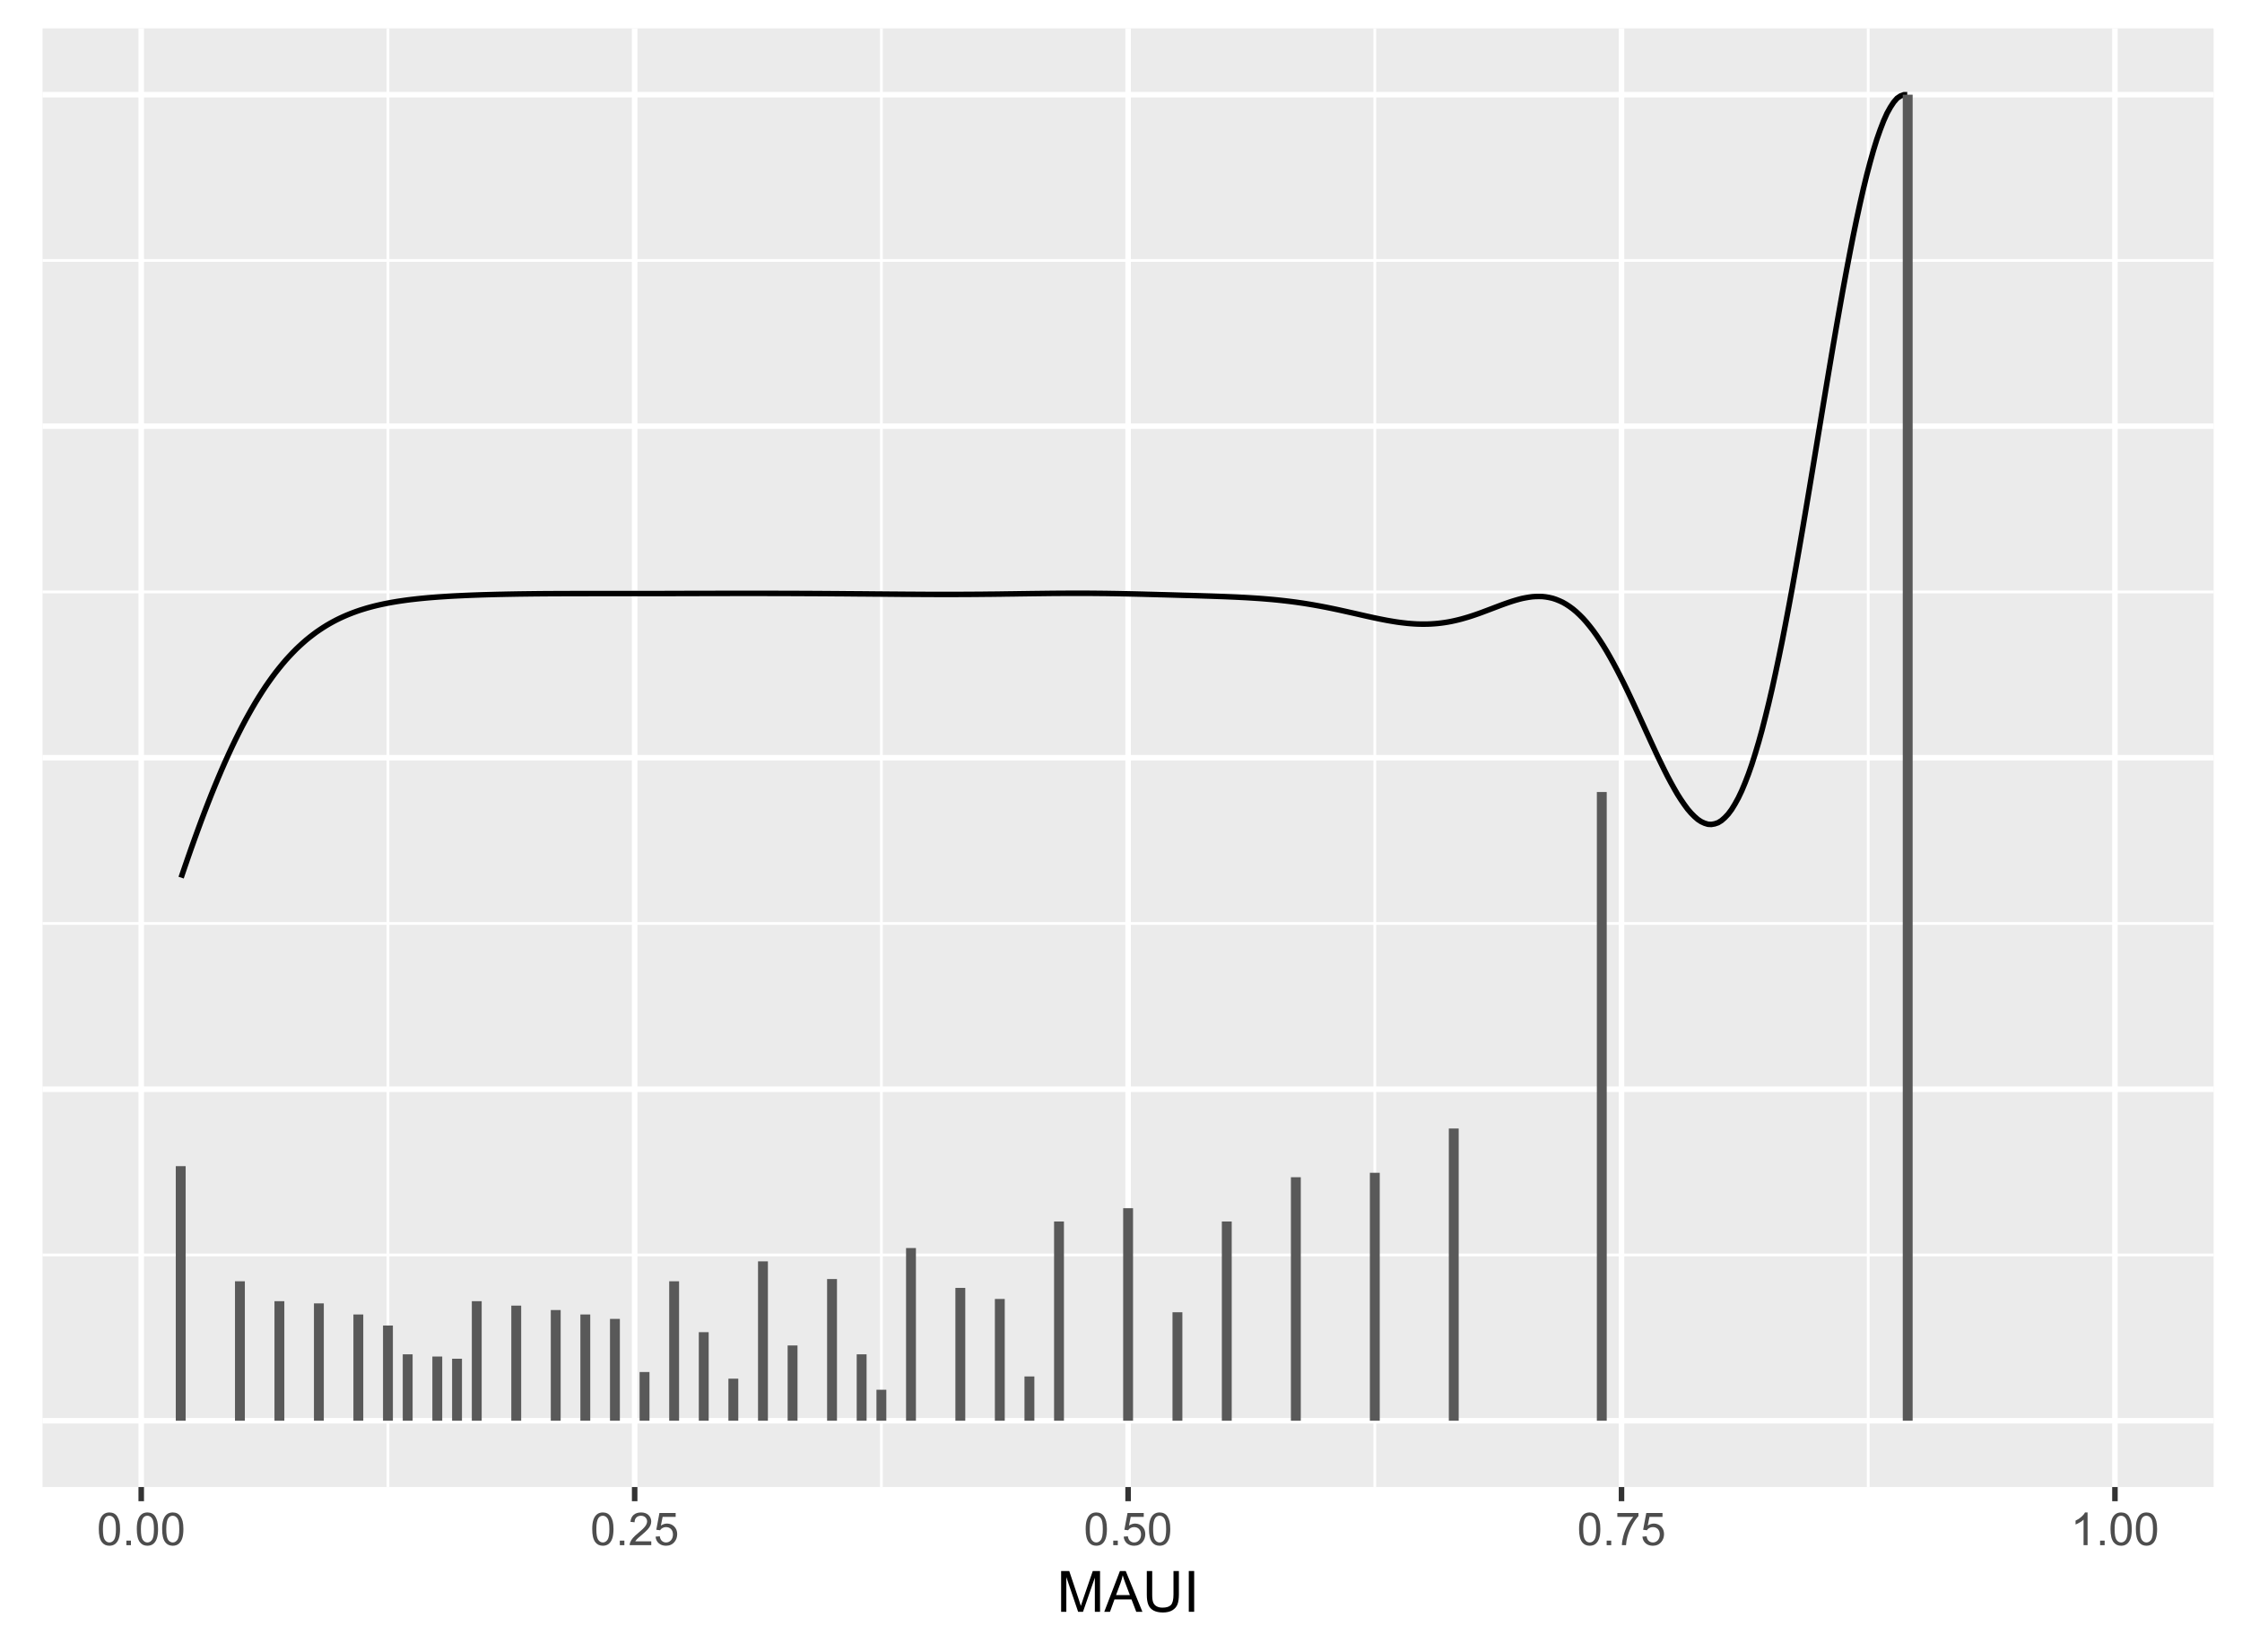 <?xml version="1.0" encoding="UTF-8"?>
<svg xmlns="http://www.w3.org/2000/svg" xmlns:xlink="http://www.w3.org/1999/xlink" width="433pt" height="319pt" viewBox="0 0 433 319" version="1.1">
<defs>
<g>
<symbol overflow="visible" id="glyph0-0">
<path style="stroke:none;" d="M 1.102 0 L 1.102 -5.5 L 5.5 -5.5 L 5.5 0 Z M 1.238 -0.137 L 5.363 -0.137 L 5.363 -5.363 L 1.238 -5.363 Z M 1.238 -0.137 "/>
</symbol>
<symbol overflow="visible" id="glyph0-1">
<path style="stroke:none;" d="M 0.367 -3.105 C 0.363 -3.848 0.438 -4.445 0.594 -4.902 C 0.742 -5.355 0.973 -5.707 1.277 -5.953 C 1.578 -6.199 1.957 -6.32 2.418 -6.324 C 2.754 -6.32 3.051 -6.254 3.309 -6.121 C 3.562 -5.984 3.773 -5.789 3.938 -5.531 C 4.102 -5.273 4.23 -4.961 4.328 -4.594 C 4.422 -4.227 4.469 -3.73 4.473 -3.105 C 4.469 -2.367 4.395 -1.77 4.242 -1.316 C 4.09 -0.859 3.863 -0.508 3.562 -0.262 C 3.258 -0.016 2.875 0.105 2.418 0.109 C 1.809 0.105 1.332 -0.109 0.988 -0.547 C 0.57 -1.066 0.363 -1.922 0.367 -3.105 Z M 1.16 -3.105 C 1.16 -2.07 1.281 -1.379 1.523 -1.039 C 1.766 -0.695 2.062 -0.527 2.418 -0.527 C 2.773 -0.527 3.074 -0.699 3.316 -1.043 C 3.559 -1.387 3.68 -2.074 3.68 -3.105 C 3.68 -4.145 3.559 -4.832 3.316 -5.172 C 3.074 -5.512 2.77 -5.684 2.41 -5.684 C 2.051 -5.684 1.77 -5.531 1.559 -5.234 C 1.293 -4.844 1.16 -4.137 1.16 -3.105 Z M 1.16 -3.105 "/>
</symbol>
<symbol overflow="visible" id="glyph0-2">
<path style="stroke:none;" d="M 0.801 0 L 0.801 -0.883 L 1.68 -0.883 L 1.68 0 Z M 0.801 0 "/>
</symbol>
<symbol overflow="visible" id="glyph0-3">
<path style="stroke:none;" d="M 4.43 -0.742 L 4.43 0 L 0.266 0 C 0.258 -0.188 0.289 -0.367 0.355 -0.539 C 0.461 -0.82 0.629 -1.098 0.863 -1.375 C 1.094 -1.648 1.434 -1.965 1.879 -2.328 C 2.562 -2.887 3.023 -3.332 3.266 -3.664 C 3.5 -3.988 3.621 -4.301 3.625 -4.594 C 3.621 -4.898 3.512 -5.156 3.297 -5.367 C 3.074 -5.578 2.789 -5.684 2.441 -5.684 C 2.066 -5.684 1.77 -5.57 1.547 -5.348 C 1.32 -5.125 1.207 -4.816 1.207 -4.422 L 0.414 -4.504 C 0.465 -5.094 0.668 -5.543 1.027 -5.855 C 1.379 -6.164 1.855 -6.32 2.457 -6.324 C 3.059 -6.32 3.539 -6.152 3.891 -5.82 C 4.242 -5.484 4.418 -5.07 4.422 -4.578 C 4.418 -4.32 4.367 -4.074 4.266 -3.832 C 4.164 -3.59 3.992 -3.332 3.754 -3.062 C 3.512 -2.793 3.113 -2.426 2.562 -1.957 C 2.094 -1.566 1.797 -1.301 1.664 -1.16 C 1.531 -1.02 1.422 -0.879 1.34 -0.742 Z M 4.43 -0.742 "/>
</symbol>
<symbol overflow="visible" id="glyph0-4">
<path style="stroke:none;" d="M 0.367 -1.648 L 1.176 -1.719 C 1.234 -1.32 1.375 -1.023 1.594 -0.824 C 1.812 -0.625 2.078 -0.527 2.391 -0.527 C 2.762 -0.527 3.074 -0.668 3.336 -0.949 C 3.59 -1.23 3.719 -1.602 3.723 -2.066 C 3.719 -2.504 3.594 -2.852 3.348 -3.109 C 3.098 -3.363 2.773 -3.492 2.375 -3.492 C 2.125 -3.492 1.902 -3.434 1.703 -3.32 C 1.5 -3.207 1.344 -3.062 1.23 -2.883 L 0.504 -2.977 L 1.113 -6.215 L 4.246 -6.215 L 4.246 -5.473 L 1.73 -5.473 L 1.391 -3.781 C 1.766 -4.039 2.164 -4.172 2.582 -4.176 C 3.129 -4.172 3.594 -3.98 3.973 -3.605 C 4.352 -3.223 4.539 -2.734 4.543 -2.137 C 4.539 -1.562 4.375 -1.07 4.043 -0.656 C 3.637 -0.148 3.086 0.105 2.391 0.109 C 1.816 0.105 1.348 -0.051 0.984 -0.371 C 0.621 -0.691 0.414 -1.117 0.367 -1.648 Z M 0.367 -1.648 "/>
</symbol>
<symbol overflow="visible" id="glyph0-5">
<path style="stroke:none;" d="M 0.418 -5.473 L 0.418 -6.219 L 4.496 -6.219 L 4.496 -5.617 C 4.09 -5.188 3.691 -4.621 3.301 -3.914 C 2.902 -3.203 2.602 -2.473 2.391 -1.73 C 2.234 -1.199 2.133 -0.625 2.094 0 L 1.297 0 C 1.305 -0.492 1.402 -1.09 1.59 -1.793 C 1.773 -2.496 2.043 -3.172 2.391 -3.824 C 2.738 -4.477 3.109 -5.027 3.504 -5.473 Z M 0.418 -5.473 "/>
</symbol>
<symbol overflow="visible" id="glyph0-6">
<path style="stroke:none;" d="M 3.277 0 L 2.504 0 L 2.504 -4.93 C 2.316 -4.75 2.074 -4.574 1.773 -4.395 C 1.469 -4.215 1.195 -4.082 0.957 -3.996 L 0.957 -4.742 C 1.387 -4.941 1.766 -5.188 2.09 -5.48 C 2.414 -5.77 2.645 -6.051 2.781 -6.324 L 3.277 -6.324 Z M 3.277 0 "/>
</symbol>
<symbol overflow="visible" id="glyph1-0">
<path style="stroke:none;" d="M 1.375 0 L 1.375 -6.875 L 6.875 -6.875 L 6.875 0 Z M 1.547 -0.172 L 6.703 -0.172 L 6.703 -6.703 L 1.547 -6.703 Z M 1.547 -0.172 "/>
</symbol>
<symbol overflow="visible" id="glyph1-1">
<path style="stroke:none;" d="M 0.816 0 L 0.816 -7.875 L 2.383 -7.875 L 4.25 -2.297 C 4.418 -1.777 4.543 -1.387 4.625 -1.133 C 4.711 -1.414 4.852 -1.836 5.043 -2.395 L 6.93 -7.875 L 8.332 -7.875 L 8.332 0 L 7.328 0 L 7.328 -6.59 L 5.039 0 L 4.098 0 L 1.82 -6.703 L 1.82 0 Z M 0.816 0 "/>
</symbol>
<symbol overflow="visible" id="glyph1-2">
<path style="stroke:none;" d="M -0.016 0 L 3.008 -7.875 L 4.129 -7.875 L 7.352 0 L 6.164 0 L 5.246 -2.383 L 1.953 -2.383 L 1.09 0 Z M 2.258 -3.234 L 4.926 -3.234 L 4.102 -5.414 C 3.852 -6.074 3.664 -6.617 3.547 -7.047 C 3.441 -6.539 3.301 -6.039 3.121 -5.543 Z M 2.258 -3.234 "/>
</symbol>
<symbol overflow="visible" id="glyph1-3">
<path style="stroke:none;" d="M 6.016 -7.875 L 7.059 -7.875 L 7.059 -3.324 C 7.055 -2.527 6.965 -1.898 6.789 -1.438 C 6.605 -0.969 6.281 -0.594 5.816 -0.305 C 5.348 -0.016 4.734 0.129 3.98 0.133 C 3.238 0.129 2.637 0.004 2.168 -0.246 C 1.699 -0.5 1.363 -0.867 1.164 -1.352 C 0.961 -1.832 0.859 -2.488 0.863 -3.324 L 0.863 -7.875 L 1.906 -7.875 L 1.906 -3.328 C 1.902 -2.645 1.969 -2.141 2.098 -1.816 C 2.223 -1.492 2.441 -1.242 2.754 -1.066 C 3.062 -0.891 3.441 -0.801 3.891 -0.805 C 4.656 -0.801 5.199 -0.977 5.527 -1.324 C 5.848 -1.672 6.012 -2.34 6.016 -3.328 Z M 6.016 -7.875 "/>
</symbol>
<symbol overflow="visible" id="glyph1-4">
<path style="stroke:none;" d="M 1.027 0 L 1.027 -7.875 L 2.066 -7.875 L 2.066 0 Z M 1.027 0 "/>
</symbol>
</g>
<clipPath id="clip1">
  <path d="M 8.219 5.48 L 427.52 5.48 L 427.52 287.176 L 8.219 287.176 Z M 8.219 5.48 "/>
</clipPath>
<clipPath id="clip2">
  <path d="M 8.219 242 L 427.52 242 L 427.52 243 L 8.219 243 Z M 8.219 242 "/>
</clipPath>
<clipPath id="clip3">
  <path d="M 8.219 178 L 427.52 178 L 427.52 179 L 8.219 179 Z M 8.219 178 "/>
</clipPath>
<clipPath id="clip4">
  <path d="M 8.219 114 L 427.52 114 L 427.52 115 L 8.219 115 Z M 8.219 114 "/>
</clipPath>
<clipPath id="clip5">
  <path d="M 8.219 50 L 427.52 50 L 427.52 51 L 8.219 51 Z M 8.219 50 "/>
</clipPath>
<clipPath id="clip6">
  <path d="M 74 5.48 L 76 5.48 L 76 287.176 L 74 287.176 Z M 74 5.48 "/>
</clipPath>
<clipPath id="clip7">
  <path d="M 169 5.48 L 171 5.48 L 171 287.176 L 169 287.176 Z M 169 5.48 "/>
</clipPath>
<clipPath id="clip8">
  <path d="M 265 5.48 L 266 5.48 L 266 287.176 L 265 287.176 Z M 265 5.48 "/>
</clipPath>
<clipPath id="clip9">
  <path d="M 360 5.48 L 362 5.48 L 362 287.176 L 360 287.176 Z M 360 5.48 "/>
</clipPath>
<clipPath id="clip10">
  <path d="M 8.219 273 L 427.52 273 L 427.52 275 L 8.219 275 Z M 8.219 273 "/>
</clipPath>
<clipPath id="clip11">
  <path d="M 8.219 209 L 427.52 209 L 427.52 211 L 8.219 211 Z M 8.219 209 "/>
</clipPath>
<clipPath id="clip12">
  <path d="M 8.219 145 L 427.52 145 L 427.52 147 L 8.219 147 Z M 8.219 145 "/>
</clipPath>
<clipPath id="clip13">
  <path d="M 8.219 81 L 427.52 81 L 427.52 83 L 8.219 83 Z M 8.219 81 "/>
</clipPath>
<clipPath id="clip14">
  <path d="M 8.219 17 L 427.52 17 L 427.52 19 L 8.219 19 Z M 8.219 17 "/>
</clipPath>
<clipPath id="clip15">
  <path d="M 26 5.48 L 28 5.48 L 28 287.176 L 26 287.176 Z M 26 5.48 "/>
</clipPath>
<clipPath id="clip16">
  <path d="M 122 5.48 L 124 5.48 L 124 287.176 L 122 287.176 Z M 122 5.48 "/>
</clipPath>
<clipPath id="clip17">
  <path d="M 217 5.48 L 219 5.48 L 219 287.176 L 217 287.176 Z M 217 5.48 "/>
</clipPath>
<clipPath id="clip18">
  <path d="M 312 5.48 L 314 5.48 L 314 287.176 L 312 287.176 Z M 312 5.48 "/>
</clipPath>
<clipPath id="clip19">
  <path d="M 407 5.48 L 409 5.48 L 409 287.176 L 407 287.176 Z M 407 5.48 "/>
</clipPath>
</defs>
<g id="surface1">
<rect x="0" y="0" width="433" height="319" style="fill:rgb(100%,100%,100%);fill-opacity:1;stroke:none;"/>
<rect x="0" y="0" width="433" height="319" style="fill:rgb(100%,100%,100%);fill-opacity:1;stroke:none;"/>
<path style="fill:none;stroke-width:1.067;stroke-linecap:round;stroke-linejoin:round;stroke:rgb(100%,100%,100%);stroke-opacity:1;stroke-miterlimit:10;" d="M 0 319 L 433 319 L 433 0 L 0 0 Z M 0 319 "/>
<g clip-path="url(#clip1)" clip-rule="nonzero">
<path style=" stroke:none;fill-rule:nonzero;fill:rgb(92.157%,92.157%,92.157%);fill-opacity:1;" d="M 8.219 287.176 L 427.52 287.176 L 427.52 5.48 L 8.219 5.48 Z M 8.219 287.176 "/>
</g>
<g clip-path="url(#clip2)" clip-rule="nonzero">
<path style="fill:none;stroke-width:0.533;stroke-linecap:butt;stroke-linejoin:round;stroke:rgb(100%,100%,100%);stroke-opacity:1;stroke-miterlimit:10;" d="M 8.219 242.359 L 427.52 242.359 "/>
</g>
<g clip-path="url(#clip3)" clip-rule="nonzero">
<path style="fill:none;stroke-width:0.533;stroke-linecap:butt;stroke-linejoin:round;stroke:rgb(100%,100%,100%);stroke-opacity:1;stroke-miterlimit:10;" d="M 8.219 178.34 L 427.52 178.34 "/>
</g>
<g clip-path="url(#clip4)" clip-rule="nonzero">
<path style="fill:none;stroke-width:0.533;stroke-linecap:butt;stroke-linejoin:round;stroke:rgb(100%,100%,100%);stroke-opacity:1;stroke-miterlimit:10;" d="M 8.219 114.316 L 427.52 114.316 "/>
</g>
<g clip-path="url(#clip5)" clip-rule="nonzero">
<path style="fill:none;stroke-width:0.533;stroke-linecap:butt;stroke-linejoin:round;stroke:rgb(100%,100%,100%);stroke-opacity:1;stroke-miterlimit:10;" d="M 8.219 50.293 L 427.52 50.293 "/>
</g>
<g clip-path="url(#clip6)" clip-rule="nonzero">
<path style="fill:none;stroke-width:0.533;stroke-linecap:butt;stroke-linejoin:round;stroke:rgb(100%,100%,100%);stroke-opacity:1;stroke-miterlimit:10;" d="M 74.926 287.176 L 74.926 5.48 "/>
</g>
<g clip-path="url(#clip7)" clip-rule="nonzero">
<path style="fill:none;stroke-width:0.533;stroke-linecap:butt;stroke-linejoin:round;stroke:rgb(100%,100%,100%);stroke-opacity:1;stroke-miterlimit:10;" d="M 170.223 287.176 L 170.223 5.48 "/>
</g>
<g clip-path="url(#clip8)" clip-rule="nonzero">
<path style="fill:none;stroke-width:0.533;stroke-linecap:butt;stroke-linejoin:round;stroke:rgb(100%,100%,100%);stroke-opacity:1;stroke-miterlimit:10;" d="M 265.52 287.176 L 265.52 5.48 "/>
</g>
<g clip-path="url(#clip9)" clip-rule="nonzero">
<path style="fill:none;stroke-width:0.533;stroke-linecap:butt;stroke-linejoin:round;stroke:rgb(100%,100%,100%);stroke-opacity:1;stroke-miterlimit:10;" d="M 360.812 287.176 L 360.812 5.48 "/>
</g>
<g clip-path="url(#clip10)" clip-rule="nonzero">
<path style="fill:none;stroke-width:1.067;stroke-linecap:butt;stroke-linejoin:round;stroke:rgb(100%,100%,100%);stroke-opacity:1;stroke-miterlimit:10;" d="M 8.219 274.371 L 427.52 274.371 "/>
</g>
<g clip-path="url(#clip11)" clip-rule="nonzero">
<path style="fill:none;stroke-width:1.067;stroke-linecap:butt;stroke-linejoin:round;stroke:rgb(100%,100%,100%);stroke-opacity:1;stroke-miterlimit:10;" d="M 8.219 210.352 L 427.52 210.352 "/>
</g>
<g clip-path="url(#clip12)" clip-rule="nonzero">
<path style="fill:none;stroke-width:1.067;stroke-linecap:butt;stroke-linejoin:round;stroke:rgb(100%,100%,100%);stroke-opacity:1;stroke-miterlimit:10;" d="M 8.219 146.328 L 427.52 146.328 "/>
</g>
<g clip-path="url(#clip13)" clip-rule="nonzero">
<path style="fill:none;stroke-width:1.067;stroke-linecap:butt;stroke-linejoin:round;stroke:rgb(100%,100%,100%);stroke-opacity:1;stroke-miterlimit:10;" d="M 8.219 82.305 L 427.52 82.305 "/>
</g>
<g clip-path="url(#clip14)" clip-rule="nonzero">
<path style="fill:none;stroke-width:1.067;stroke-linecap:butt;stroke-linejoin:round;stroke:rgb(100%,100%,100%);stroke-opacity:1;stroke-miterlimit:10;" d="M 8.219 18.285 L 427.52 18.285 "/>
</g>
<g clip-path="url(#clip15)" clip-rule="nonzero">
<path style="fill:none;stroke-width:1.067;stroke-linecap:butt;stroke-linejoin:round;stroke:rgb(100%,100%,100%);stroke-opacity:1;stroke-miterlimit:10;" d="M 27.277 287.176 L 27.277 5.48 "/>
</g>
<g clip-path="url(#clip16)" clip-rule="nonzero">
<path style="fill:none;stroke-width:1.067;stroke-linecap:butt;stroke-linejoin:round;stroke:rgb(100%,100%,100%);stroke-opacity:1;stroke-miterlimit:10;" d="M 122.574 287.176 L 122.574 5.48 "/>
</g>
<g clip-path="url(#clip17)" clip-rule="nonzero">
<path style="fill:none;stroke-width:1.067;stroke-linecap:butt;stroke-linejoin:round;stroke:rgb(100%,100%,100%);stroke-opacity:1;stroke-miterlimit:10;" d="M 217.871 287.176 L 217.871 5.48 "/>
</g>
<g clip-path="url(#clip18)" clip-rule="nonzero">
<path style="fill:none;stroke-width:1.067;stroke-linecap:butt;stroke-linejoin:round;stroke:rgb(100%,100%,100%);stroke-opacity:1;stroke-miterlimit:10;" d="M 313.164 287.176 L 313.164 5.48 "/>
</g>
<g clip-path="url(#clip19)" clip-rule="nonzero">
<path style="fill:none;stroke-width:1.067;stroke-linecap:butt;stroke-linejoin:round;stroke:rgb(100%,100%,100%);stroke-opacity:1;stroke-miterlimit:10;" d="M 408.461 287.176 L 408.461 5.48 "/>
</g>
<path style="fill:none;stroke-width:1.067;stroke-linecap:butt;stroke-linejoin:round;stroke:rgb(0%,0%,0%);stroke-opacity:1;stroke-miterlimit:10;" d="M 34.98 169.488 L 35.633 167.57 L 36.285 165.68 L 36.938 163.812 L 37.59 161.988 L 38.242 160.195 L 38.895 158.426 L 39.547 156.703 L 40.199 155.02 L 40.852 153.363 L 41.504 151.758 L 42.156 150.191 L 42.809 148.656 L 43.461 147.168 L 44.113 145.727 L 44.766 144.316 L 45.418 142.953 L 46.07 141.637 L 46.723 140.355 L 47.375 139.117 L 48.027 137.934 L 48.68 136.777 L 49.332 135.664 L 49.984 134.605 L 50.637 133.574 L 51.289 132.582 L 51.941 131.645 L 52.594 130.734 L 53.246 129.859 L 53.898 129.035 L 54.551 128.238 L 55.203 127.469 L 55.855 126.754 L 56.508 126.062 L 57.16 125.398 L 57.812 124.777 L 58.465 124.184 L 59.117 123.613 L 59.77 123.082 L 60.422 122.578 L 61.074 122.09 L 61.727 121.641 L 62.379 121.211 L 63.031 120.801 L 63.684 120.418 L 64.336 120.059 L 64.988 119.715 L 65.641 119.395 L 66.293 119.094 L 66.945 118.809 L 67.598 118.543 L 68.25 118.293 L 68.902 118.055 L 69.555 117.832 L 70.207 117.629 L 70.859 117.43 L 71.512 117.25 L 72.164 117.078 L 72.816 116.918 L 73.469 116.77 L 74.121 116.629 L 74.773 116.5 L 75.426 116.375 L 76.078 116.262 L 76.73 116.152 L 77.383 116.055 L 78.035 115.961 L 78.688 115.871 L 79.34 115.789 L 79.992 115.715 L 80.648 115.641 L 81.301 115.574 L 82.605 115.449 L 83.258 115.395 L 84.562 115.293 L 86.52 115.164 L 87.172 115.125 L 87.824 115.09 L 89.781 114.996 L 91.086 114.941 L 93.043 114.871 L 94.348 114.832 L 95 114.816 L 95.652 114.797 L 96.305 114.781 L 96.957 114.77 L 97.609 114.754 L 100.219 114.707 L 103.48 114.668 L 104.133 114.664 L 104.785 114.656 L 107.395 114.641 L 108.047 114.641 L 109.352 114.633 L 110.004 114.633 L 110.656 114.629 L 113.266 114.629 L 113.918 114.625 L 125.66 114.625 L 126.312 114.621 L 128.27 114.621 L 128.922 114.617 L 130.227 114.617 L 130.879 114.613 L 131.531 114.613 L 132.184 114.609 L 133.488 114.609 L 134.141 114.605 L 134.793 114.605 L 135.445 114.602 L 136.75 114.602 L 137.402 114.598 L 138.055 114.598 L 138.707 114.594 L 140.664 114.594 L 141.316 114.59 L 147.844 114.59 L 148.496 114.594 L 149.801 114.594 L 150.453 114.598 L 151.105 114.598 L 151.758 114.602 L 152.41 114.602 L 153.062 114.605 L 153.715 114.605 L 155.672 114.617 L 156.324 114.617 L 160.238 114.641 L 160.891 114.648 L 162.848 114.66 L 163.5 114.668 L 164.805 114.676 L 165.457 114.684 L 166.762 114.691 L 167.414 114.699 L 168.066 114.703 L 168.719 114.711 L 170.023 114.719 L 170.676 114.727 L 171.328 114.73 L 171.98 114.738 L 173.285 114.746 L 173.938 114.754 L 179.156 114.785 L 179.809 114.785 L 180.461 114.789 L 181.766 114.789 L 182.418 114.793 L 183.07 114.793 L 183.723 114.789 L 185.027 114.789 L 186.332 114.781 L 186.984 114.781 L 187.637 114.777 L 188.289 114.77 L 189.594 114.762 L 190.898 114.746 L 191.551 114.742 L 193.508 114.719 L 194.16 114.707 L 196.117 114.684 L 196.77 114.672 L 198.074 114.656 L 198.727 114.645 L 203.293 114.59 L 206.555 114.57 L 209.164 114.57 L 209.816 114.574 L 210.473 114.574 L 211.125 114.582 L 211.777 114.586 L 212.43 114.594 L 213.082 114.598 L 213.734 114.605 L 214.387 114.617 L 215.039 114.625 L 216.344 114.648 L 216.996 114.664 L 217.648 114.676 L 218.301 114.691 L 218.953 114.703 L 220.91 114.75 L 221.562 114.77 L 222.867 114.801 L 224.172 114.84 L 224.824 114.855 L 225.477 114.875 L 226.129 114.891 L 228.738 114.969 L 229.391 114.984 L 232 115.062 L 232.652 115.086 L 233.957 115.125 L 236.566 115.219 L 238.523 115.301 L 239.176 115.332 L 239.828 115.367 L 240.48 115.398 L 241.785 115.477 L 243.09 115.562 L 243.742 115.609 L 245.699 115.773 L 246.352 115.836 L 247.004 115.902 L 247.656 115.973 L 248.309 116.047 L 248.961 116.125 L 249.613 116.207 L 250.266 116.293 L 251.57 116.48 L 252.223 116.582 L 252.875 116.688 L 253.527 116.797 L 254.832 117.031 L 256.137 117.281 L 257.441 117.547 L 258.094 117.684 L 258.746 117.824 L 260.051 118.113 L 260.703 118.262 L 261.355 118.406 L 263.965 119 L 264.617 119.141 L 265.27 119.285 L 265.922 119.422 L 266.574 119.555 L 267.227 119.684 L 267.879 119.809 L 268.531 119.922 L 269.184 120.031 L 269.836 120.133 L 270.488 120.223 L 271.141 120.301 L 271.793 120.375 L 272.445 120.43 L 273.098 120.477 L 273.75 120.512 L 274.402 120.527 L 275.059 120.531 L 275.711 120.523 L 276.363 120.496 L 277.016 120.453 L 277.668 120.398 L 278.32 120.324 L 278.973 120.234 L 279.625 120.129 L 280.277 120.008 L 280.93 119.867 L 281.582 119.715 L 282.234 119.547 L 282.887 119.363 L 283.539 119.172 L 284.191 118.965 L 284.844 118.746 L 285.496 118.52 L 286.148 118.285 L 288.105 117.547 L 288.758 117.297 L 290.062 116.805 L 290.715 116.57 L 291.367 116.344 L 292.02 116.125 L 292.672 115.926 L 293.324 115.742 L 293.977 115.574 L 294.629 115.445 L 295.281 115.332 L 295.934 115.242 L 296.586 115.199 L 297.238 115.188 L 297.891 115.203 L 298.543 115.277 L 299.195 115.391 L 299.848 115.539 L 300.5 115.754 L 301.152 116.016 L 301.805 116.316 L 302.457 116.688 L 303.109 117.117 L 303.762 117.594 L 304.414 118.137 L 305.066 118.746 L 305.719 119.402 L 306.371 120.133 L 307.023 120.926 L 307.676 121.766 L 308.328 122.672 L 308.98 123.645 L 309.633 124.66 L 310.285 125.734 L 310.938 126.871 L 311.59 128.047 L 312.242 129.27 L 312.895 130.543 L 313.547 131.844 L 314.199 133.184 L 314.852 134.559 L 315.504 135.949 L 316.156 137.359 L 317.461 140.219 L 318.113 141.652 L 318.766 143.078 L 319.418 144.492 L 320.07 145.891 L 320.723 147.246 L 321.375 148.578 L 322.027 149.875 L 322.68 151.098 L 323.332 152.273 L 323.984 153.402 L 324.637 154.426 L 325.289 155.375 L 325.941 156.262 L 326.594 157.02 L 327.246 157.676 L 327.898 158.25 L 328.551 158.676 L 329.203 158.977 L 329.855 159.18 L 330.508 159.215 L 331.16 159.102 L 331.812 158.879 L 332.465 158.477 L 333.117 157.906 L 333.77 157.215 L 334.422 156.34 L 335.074 155.277 L 335.727 154.09 L 336.379 152.723 L 337.031 151.16 L 337.684 149.465 L 338.336 147.602 L 338.988 145.535 L 339.645 143.34 L 340.297 140.996 L 340.949 138.445 L 341.602 135.785 L 342.254 132.984 L 342.906 130 L 343.559 126.914 L 344.211 123.719 L 344.863 120.355 L 345.516 116.91 L 346.168 113.383 L 346.82 109.723 L 347.473 106.008 L 348.125 102.23 L 348.777 98.371 L 349.43 94.48 L 350.082 90.559 L 351.387 82.652 L 352.039 78.695 L 352.691 74.762 L 353.344 70.863 L 353.996 66.996 L 354.648 63.203 L 355.301 59.484 L 355.953 55.828 L 356.605 52.289 L 357.258 48.871 L 357.91 45.547 L 358.562 42.387 L 359.215 39.383 L 359.867 36.508 L 360.52 33.824 L 361.172 31.348 L 361.824 29.02 L 362.477 26.906 L 363.129 25.047 L 363.781 23.352 L 364.434 21.891 L 365.086 20.715 L 365.738 19.727 L 366.391 18.973 L 367.043 18.535 L 367.695 18.293 L 368.348 18.285 "/>
<path style=" stroke:none;fill-rule:nonzero;fill:rgb(34.902%,34.902%,34.902%);fill-opacity:1;" d="M 33.949 274.371 L 35.855 274.371 L 35.855 225.207 L 33.949 225.207 Z M 33.949 274.371 "/>
<path style=" stroke:none;fill-rule:nonzero;fill:rgb(34.902%,34.902%,34.902%);fill-opacity:1;" d="M 45.383 274.371 L 47.289 274.371 L 47.289 247.438 L 45.383 247.438 Z M 45.383 274.371 "/>
<path style=" stroke:none;fill-rule:nonzero;fill:rgb(34.902%,34.902%,34.902%);fill-opacity:1;" d="M 53.008 274.371 L 54.914 274.371 L 54.914 251.285 L 53.008 251.285 Z M 53.008 274.371 "/>
<path style=" stroke:none;fill-rule:nonzero;fill:rgb(34.902%,34.902%,34.902%);fill-opacity:1;" d="M 60.633 274.371 L 62.539 274.371 L 62.539 251.711 L 60.633 251.711 Z M 60.633 274.371 "/>
<path style=" stroke:none;fill-rule:nonzero;fill:rgb(34.902%,34.902%,34.902%);fill-opacity:1;" d="M 68.254 274.371 L 70.16 274.371 L 70.16 253.852 L 68.254 253.852 Z M 68.254 274.371 "/>
<path style=" stroke:none;fill-rule:nonzero;fill:rgb(34.902%,34.902%,34.902%);fill-opacity:1;" d="M 73.973 274.371 L 75.879 274.371 L 75.879 255.988 L 73.973 255.988 Z M 73.973 274.371 "/>
<path style=" stroke:none;fill-rule:nonzero;fill:rgb(34.902%,34.902%,34.902%);fill-opacity:1;" d="M 77.785 274.371 L 79.691 274.371 L 79.691 261.547 L 77.785 261.547 Z M 77.785 274.371 "/>
<path style=" stroke:none;fill-rule:nonzero;fill:rgb(34.902%,34.902%,34.902%);fill-opacity:1;" d="M 83.504 274.371 L 85.41 274.371 L 85.41 261.973 L 83.504 261.973 Z M 83.504 274.371 "/>
<path style=" stroke:none;fill-rule:nonzero;fill:rgb(34.902%,34.902%,34.902%);fill-opacity:1;" d="M 87.316 274.371 L 89.223 274.371 L 89.223 262.398 L 87.316 262.398 Z M 87.316 274.371 "/>
<path style=" stroke:none;fill-rule:nonzero;fill:rgb(34.902%,34.902%,34.902%);fill-opacity:1;" d="M 91.125 274.371 L 93.031 274.371 L 93.031 251.285 L 91.125 251.285 Z M 91.125 274.371 "/>
<path style=" stroke:none;fill-rule:nonzero;fill:rgb(34.902%,34.902%,34.902%);fill-opacity:1;" d="M 98.75 274.371 L 100.656 274.371 L 100.656 252.141 L 98.75 252.141 Z M 98.75 274.371 "/>
<path style=" stroke:none;fill-rule:nonzero;fill:rgb(34.902%,34.902%,34.902%);fill-opacity:1;" d="M 106.375 274.371 L 108.281 274.371 L 108.281 252.996 L 106.375 252.996 Z M 106.375 274.371 "/>
<path style=" stroke:none;fill-rule:nonzero;fill:rgb(34.902%,34.902%,34.902%);fill-opacity:1;" d="M 112.09 274.371 L 113.996 274.371 L 113.996 253.852 L 112.09 253.852 Z M 112.09 274.371 "/>
<path style=" stroke:none;fill-rule:nonzero;fill:rgb(34.902%,34.902%,34.902%);fill-opacity:1;" d="M 117.809 274.371 L 119.715 274.371 L 119.715 254.703 L 117.809 254.703 Z M 117.809 274.371 "/>
<path style=" stroke:none;fill-rule:nonzero;fill:rgb(34.902%,34.902%,34.902%);fill-opacity:1;" d="M 123.527 274.371 L 125.434 274.371 L 125.434 264.965 L 123.527 264.965 Z M 123.527 274.371 "/>
<path style=" stroke:none;fill-rule:nonzero;fill:rgb(34.902%,34.902%,34.902%);fill-opacity:1;" d="M 129.246 274.371 L 131.152 274.371 L 131.152 247.438 L 129.246 247.438 Z M 129.246 274.371 "/>
<path style=" stroke:none;fill-rule:nonzero;fill:rgb(34.902%,34.902%,34.902%);fill-opacity:1;" d="M 134.961 274.371 L 136.867 274.371 L 136.867 257.27 L 134.961 257.27 Z M 134.961 274.371 "/>
<path style=" stroke:none;fill-rule:nonzero;fill:rgb(34.902%,34.902%,34.902%);fill-opacity:1;" d="M 140.68 274.371 L 142.586 274.371 L 142.586 266.25 L 140.68 266.25 Z M 140.68 274.371 "/>
<path style=" stroke:none;fill-rule:nonzero;fill:rgb(34.902%,34.902%,34.902%);fill-opacity:1;" d="M 146.398 274.371 L 148.305 274.371 L 148.305 243.59 L 146.398 243.59 Z M 146.398 274.371 "/>
<path style=" stroke:none;fill-rule:nonzero;fill:rgb(34.902%,34.902%,34.902%);fill-opacity:1;" d="M 152.117 274.371 L 154.023 274.371 L 154.023 259.836 L 152.117 259.836 Z M 152.117 274.371 "/>
<path style=" stroke:none;fill-rule:nonzero;fill:rgb(34.902%,34.902%,34.902%);fill-opacity:1;" d="M 159.738 274.371 L 161.645 274.371 L 161.645 247.008 L 159.738 247.008 Z M 159.738 274.371 "/>
<path style=" stroke:none;fill-rule:nonzero;fill:rgb(34.902%,34.902%,34.902%);fill-opacity:1;" d="M 165.457 274.371 L 167.363 274.371 L 167.363 261.547 L 165.457 261.547 Z M 165.457 274.371 "/>
<path style=" stroke:none;fill-rule:nonzero;fill:rgb(34.902%,34.902%,34.902%);fill-opacity:1;" d="M 169.27 274.371 L 171.176 274.371 L 171.176 268.387 L 169.27 268.387 Z M 169.27 274.371 "/>
<path style=" stroke:none;fill-rule:nonzero;fill:rgb(34.902%,34.902%,34.902%);fill-opacity:1;" d="M 174.988 274.371 L 176.895 274.371 L 176.895 241.023 L 174.988 241.023 Z M 174.988 274.371 "/>
<path style=" stroke:none;fill-rule:nonzero;fill:rgb(34.902%,34.902%,34.902%);fill-opacity:1;" d="M 184.516 274.371 L 186.422 274.371 L 186.422 248.719 L 184.516 248.719 Z M 184.516 274.371 "/>
<path style=" stroke:none;fill-rule:nonzero;fill:rgb(34.902%,34.902%,34.902%);fill-opacity:1;" d="M 192.141 274.371 L 194.047 274.371 L 194.047 250.855 L 192.141 250.855 Z M 192.141 274.371 "/>
<path style=" stroke:none;fill-rule:nonzero;fill:rgb(34.902%,34.902%,34.902%);fill-opacity:1;" d="M 197.859 274.371 L 199.766 274.371 L 199.766 265.82 L 197.859 265.82 Z M 197.859 274.371 "/>
<path style=" stroke:none;fill-rule:nonzero;fill:rgb(34.902%,34.902%,34.902%);fill-opacity:1;" d="M 203.574 274.371 L 205.48 274.371 L 205.48 235.895 L 203.574 235.895 Z M 203.574 274.371 "/>
<path style=" stroke:none;fill-rule:nonzero;fill:rgb(34.902%,34.902%,34.902%);fill-opacity:1;" d="M 216.918 274.371 L 218.824 274.371 L 218.824 233.328 L 216.918 233.328 Z M 216.918 274.371 "/>
<path style=" stroke:none;fill-rule:nonzero;fill:rgb(34.902%,34.902%,34.902%);fill-opacity:1;" d="M 226.445 274.371 L 228.352 274.371 L 228.352 253.422 L 226.445 253.422 Z M 226.445 274.371 "/>
<path style=" stroke:none;fill-rule:nonzero;fill:rgb(34.902%,34.902%,34.902%);fill-opacity:1;" d="M 235.977 274.371 L 237.883 274.371 L 237.883 235.895 L 235.977 235.895 Z M 235.977 274.371 "/>
<path style=" stroke:none;fill-rule:nonzero;fill:rgb(34.902%,34.902%,34.902%);fill-opacity:1;" d="M 249.316 274.371 L 251.223 274.371 L 251.223 227.344 L 249.316 227.344 Z M 249.316 274.371 "/>
<path style=" stroke:none;fill-rule:nonzero;fill:rgb(34.902%,34.902%,34.902%);fill-opacity:1;" d="M 264.566 274.371 L 266.473 274.371 L 266.473 226.488 L 264.566 226.488 Z M 264.566 274.371 "/>
<path style=" stroke:none;fill-rule:nonzero;fill:rgb(34.902%,34.902%,34.902%);fill-opacity:1;" d="M 279.812 274.371 L 281.719 274.371 L 281.719 217.938 L 279.812 217.938 Z M 279.812 274.371 "/>
<path style=" stroke:none;fill-rule:nonzero;fill:rgb(34.902%,34.902%,34.902%);fill-opacity:1;" d="M 308.402 274.371 L 310.309 274.371 L 310.309 152.953 L 308.402 152.953 Z M 308.402 274.371 "/>
<path style=" stroke:none;fill-rule:nonzero;fill:rgb(34.902%,34.902%,34.902%);fill-opacity:1;" d="M 367.484 274.371 L 369.391 274.371 L 369.391 18.285 L 367.484 18.285 Z M 367.484 274.371 "/>
<path style="fill:none;stroke-width:1.067;stroke-linecap:butt;stroke-linejoin:round;stroke:rgb(20%,20%,20%);stroke-opacity:1;stroke-miterlimit:10;" d="M 27.277 289.914 L 27.277 287.176 "/>
<path style="fill:none;stroke-width:1.067;stroke-linecap:butt;stroke-linejoin:round;stroke:rgb(20%,20%,20%);stroke-opacity:1;stroke-miterlimit:10;" d="M 122.574 289.914 L 122.574 287.176 "/>
<path style="fill:none;stroke-width:1.067;stroke-linecap:butt;stroke-linejoin:round;stroke:rgb(20%,20%,20%);stroke-opacity:1;stroke-miterlimit:10;" d="M 217.871 289.914 L 217.871 287.176 "/>
<path style="fill:none;stroke-width:1.067;stroke-linecap:butt;stroke-linejoin:round;stroke:rgb(20%,20%,20%);stroke-opacity:1;stroke-miterlimit:10;" d="M 313.164 289.914 L 313.164 287.176 "/>
<path style="fill:none;stroke-width:1.067;stroke-linecap:butt;stroke-linejoin:round;stroke:rgb(20%,20%,20%);stroke-opacity:1;stroke-miterlimit:10;" d="M 408.461 289.914 L 408.461 287.176 "/>
<g style="fill:rgb(30.196%,30.196%,30.196%);fill-opacity:1;">
  <use xlink:href="#glyph0-1" x="18.715" y="298.406"/>
  <use xlink:href="#glyph0-2" x="23.609" y="298.406"/>
  <use xlink:href="#glyph0-1" x="26.054" y="298.406"/>
  <use xlink:href="#glyph0-1" x="30.948" y="298.406"/>
</g>
<g style="fill:rgb(30.196%,30.196%,30.196%);fill-opacity:1;">
  <use xlink:href="#glyph0-1" x="114.012" y="298.406"/>
  <use xlink:href="#glyph0-2" x="118.906" y="298.406"/>
  <use xlink:href="#glyph0-3" x="121.351" y="298.406"/>
  <use xlink:href="#glyph0-4" x="126.245" y="298.406"/>
</g>
<g style="fill:rgb(30.196%,30.196%,30.196%);fill-opacity:1;">
  <use xlink:href="#glyph0-1" x="209.309" y="298.406"/>
  <use xlink:href="#glyph0-2" x="214.203" y="298.406"/>
  <use xlink:href="#glyph0-4" x="216.648" y="298.406"/>
  <use xlink:href="#glyph0-1" x="221.542" y="298.406"/>
</g>
<g style="fill:rgb(30.196%,30.196%,30.196%);fill-opacity:1;">
  <use xlink:href="#glyph0-1" x="304.602" y="298.406"/>
  <use xlink:href="#glyph0-2" x="309.496" y="298.406"/>
  <use xlink:href="#glyph0-5" x="311.941" y="298.406"/>
  <use xlink:href="#glyph0-4" x="316.835" y="298.406"/>
</g>
<g style="fill:rgb(30.196%,30.196%,30.196%);fill-opacity:1;">
  <use xlink:href="#glyph0-6" x="399.898" y="298.406"/>
  <use xlink:href="#glyph0-2" x="404.793" y="298.406"/>
  <use xlink:href="#glyph0-1" x="407.238" y="298.406"/>
  <use xlink:href="#glyph0-1" x="412.132" y="298.406"/>
</g>
<g style="fill:rgb(0%,0%,0%);fill-opacity:1;">
  <use xlink:href="#glyph1-1" x="204.121" y="311.27"/>
  <use xlink:href="#glyph1-2" x="213.284" y="311.27"/>
  <use xlink:href="#glyph1-3" x="220.621" y="311.27"/>
  <use xlink:href="#glyph1-4" x="228.565" y="311.27"/>
</g>
</g>
</svg>
